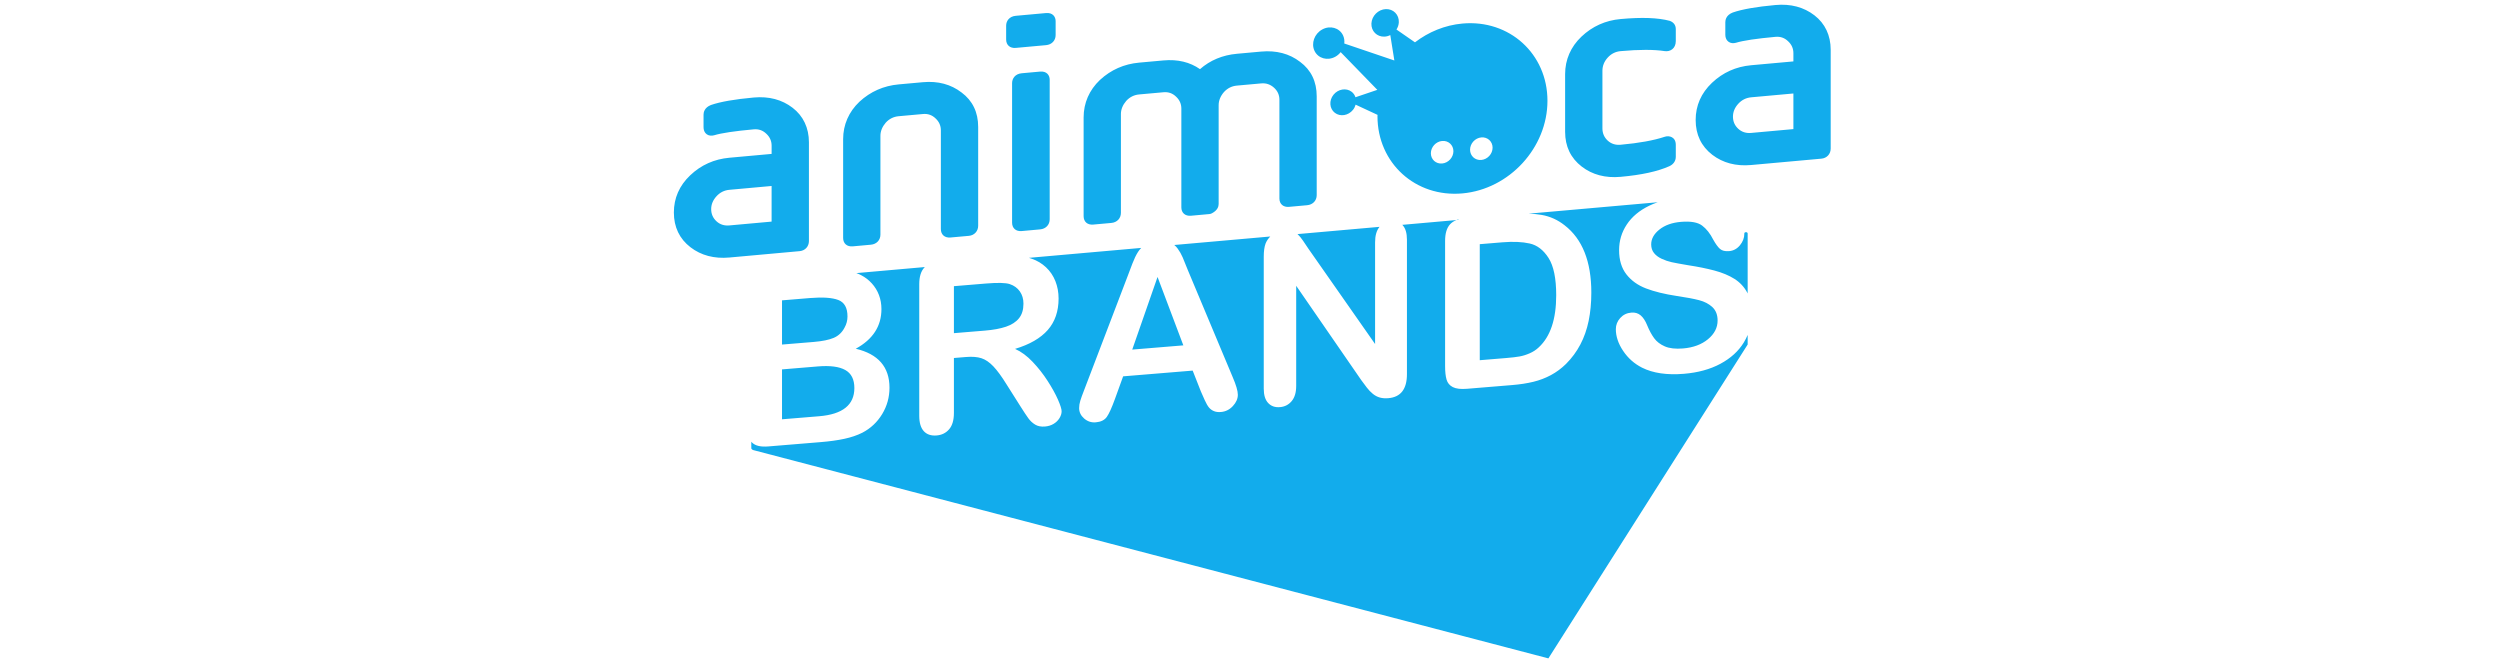 <svg width="170" height="45" viewBox="0 0 170 45" fill="none" xmlns="http://www.w3.org/2000/svg">
<g clip-path="url(#clip0_4991_80810)">
<path fill-rule="evenodd" clip-rule="evenodd" d="M88.227 15.919C88.221 15.914 88.217 15.91 88.214 15.907C88.219 15.912 88.227 15.919 88.227 15.919ZM112.758 13.741C112.775 13.735 112.77 13.737 112.758 13.741V13.741ZM69.07 3.257L71.13 3.07C71.52 3.035 71.783 2.758 71.783 2.382V1.438C71.783 1.135 71.581 0.848 71.13 0.888L69.07 1.075C68.62 1.116 68.418 1.44 68.418 1.742V2.686C68.418 3.063 68.68 3.292 69.07 3.257ZM107.559 11.328C108.281 11.883 109.17 12.118 110.202 12.025C111.63 11.896 112.712 11.659 113.516 11.302C113.794 11.176 113.954 10.942 113.954 10.661V9.849C113.955 9.319 113.512 9.194 113.199 9.301C112.442 9.552 111.462 9.729 110.202 9.843C109.857 9.874 109.562 9.781 109.325 9.562C109.086 9.342 108.965 9.064 108.965 8.734V4.808C108.965 4.479 109.086 4.179 109.324 3.917C109.563 3.655 109.858 3.508 110.202 3.477C111.46 3.363 112.468 3.363 113.195 3.475C113.552 3.533 113.954 3.318 113.954 2.791V1.98C113.954 1.713 113.811 1.511 113.535 1.415C112.736 1.204 111.646 1.164 110.202 1.295C109.171 1.388 108.274 1.792 107.537 2.493C106.812 3.18 106.428 4.061 106.428 5.038V8.963C106.428 9.956 106.808 10.751 107.559 11.328ZM74.338 15.271L75.57 15.16C75.96 15.125 76.222 14.848 76.222 14.472V7.754C76.222 7.44 76.347 7.136 76.583 6.862C76.82 6.601 77.115 6.454 77.46 6.422L79.116 6.273C79.448 6.243 79.733 6.34 79.972 6.573C80.211 6.793 80.332 7.065 80.332 7.382V14.1C80.332 14.476 80.595 14.705 80.985 14.67L82.238 14.556C82.3 14.551 82.36 14.531 82.416 14.501C82.79 14.302 82.868 14.049 82.868 13.87V7.153C82.868 6.837 82.992 6.533 83.229 6.26C83.467 5.999 83.762 5.852 84.106 5.821L85.762 5.671C86.097 5.641 86.384 5.738 86.639 5.969C86.879 6.189 87 6.462 87 6.779V13.496C87 13.872 87.263 14.102 87.653 14.066L88.883 13.955C89.273 13.92 89.536 13.643 89.536 13.267V6.549C89.536 5.549 89.154 4.759 88.406 4.206C87.682 3.648 86.792 3.414 85.762 3.507L84.106 3.657C83.13 3.746 82.29 4.097 81.6 4.702C80.914 4.221 80.08 4.022 79.116 4.109L77.46 4.259C76.439 4.351 75.544 4.746 74.795 5.438C74.07 6.125 73.686 7.006 73.686 7.984V14.701C73.686 15.077 73.948 15.307 74.338 15.271ZM88.256 15.944C88.37 16.051 88.486 16.192 88.605 16.367C88.724 16.542 88.847 16.725 88.974 16.915L93.506 23.393V16.478C93.506 16.029 93.602 15.684 93.795 15.443C93.8 15.437 93.806 15.431 93.811 15.425L88.227 15.919C88.237 15.927 88.247 15.935 88.256 15.944ZM70.727 4.868L69.474 4.982C69.023 5.023 68.822 5.348 68.822 5.651V15.142C68.822 15.518 69.084 15.747 69.474 15.712L70.727 15.598C71.117 15.563 71.379 15.286 71.379 14.91V5.419C71.379 5.116 71.177 4.828 70.727 4.868ZM90.801 3.858C90.948 3.778 91.069 3.669 91.166 3.545L93.658 6.11L92.172 6.613C92.124 6.469 92.039 6.339 91.913 6.242C91.546 5.959 90.993 6.05 90.677 6.444C90.361 6.839 90.401 7.388 90.769 7.671C91.135 7.954 91.689 7.863 92.004 7.468C92.091 7.36 92.149 7.241 92.182 7.117L93.673 7.811C93.673 7.841 93.668 7.87 93.668 7.899C93.668 11.089 96.256 13.44 99.447 13.151C102.639 12.862 105.227 10.042 105.227 6.853C105.227 3.663 102.639 1.312 99.447 1.601C98.251 1.709 97.139 2.173 96.218 2.879L94.959 2.007C95.052 1.862 95.112 1.695 95.12 1.516C95.145 1.001 94.748 0.599 94.233 0.619C93.719 0.642 93.281 1.079 93.256 1.596C93.232 2.112 93.629 2.513 94.143 2.491C94.284 2.485 94.418 2.446 94.54 2.385L94.816 4.113L91.411 2.958C91.433 2.768 91.408 2.575 91.324 2.4C91.079 1.888 90.446 1.711 89.912 2.004C89.377 2.297 89.143 2.951 89.389 3.463C89.634 3.974 90.268 4.152 90.801 3.858ZM100.73 9.344C101.154 9.306 101.496 9.619 101.496 10.041C101.496 10.464 101.154 10.838 100.73 10.877C100.307 10.915 99.964 10.603 99.964 10.18C99.964 9.758 100.307 9.383 100.73 9.344ZM98.065 9.586C98.489 9.547 98.832 9.861 98.832 10.282C98.832 10.705 98.489 11.079 98.065 11.118C97.641 11.156 97.299 10.844 97.299 10.421C97.299 9.999 97.641 9.624 98.065 9.586ZM103.93 14.528C103.911 14.527 103.902 14.527 103.899 14.527C103.904 14.527 103.918 14.528 103.93 14.528ZM102.179 16.476L100.624 16.604V24.494L102.409 24.347C102.801 24.315 103.108 24.279 103.33 24.239C103.552 24.2 103.782 24.128 104.02 24.024C104.258 23.92 104.465 23.784 104.639 23.616C105.428 22.885 105.822 21.705 105.822 20.077C105.822 18.93 105.648 18.085 105.302 17.543C104.955 17 104.528 16.672 104.02 16.558C103.513 16.444 102.899 16.417 102.179 16.476ZM76.992 23.772L80.467 23.485L78.713 18.833L76.992 23.772ZM118.73 15.787C118.617 15.787 118.613 15.867 118.613 15.867C118.613 15.877 118.614 15.887 118.614 15.897C118.614 16.177 118.515 16.438 118.316 16.679C118.118 16.92 117.871 17.053 117.574 17.077C117.305 17.099 117.1 17.049 116.959 16.926C116.819 16.802 116.667 16.594 116.503 16.301C116.291 15.88 116.038 15.559 115.741 15.337C115.445 15.116 114.969 15.032 114.313 15.086C113.704 15.137 113.214 15.311 112.841 15.608C112.468 15.906 112.281 16.242 112.281 16.618C112.281 16.851 112.345 17.046 112.472 17.205C112.599 17.364 112.773 17.495 112.995 17.598C113.218 17.701 113.443 17.778 113.67 17.828C113.897 17.878 114.273 17.947 114.797 18.036C115.453 18.135 116.047 18.255 116.579 18.396C117.11 18.538 117.563 18.725 117.935 18.959C118.308 19.192 118.599 19.503 118.808 19.89C118.82 19.911 118.83 19.934 118.841 19.957V15.868C118.841 15.867 118.827 15.787 118.73 15.787ZM99.174 14.915C99.127 14.93 99.081 14.945 99.038 14.963L99.174 14.951V14.915ZM103.95 14.529C103.944 14.529 103.941 14.528 103.937 14.528C103.944 14.529 103.95 14.529 103.95 14.529ZM116.987 24.738C116.289 25.113 115.461 25.34 114.503 25.419C113.355 25.514 112.408 25.375 111.662 25.003C111.133 24.735 110.703 24.354 110.373 23.86C110.042 23.367 109.877 22.874 109.877 22.383C109.877 22.097 109.976 21.845 110.174 21.625C110.373 21.405 110.625 21.282 110.932 21.257C111.181 21.236 111.391 21.298 111.563 21.443C111.735 21.587 111.882 21.81 112.004 22.112C112.152 22.47 112.312 22.766 112.484 23C112.656 23.235 112.897 23.419 113.21 23.555C113.522 23.69 113.932 23.737 114.44 23.695C115.138 23.638 115.705 23.428 116.142 23.067C116.579 22.706 116.797 22.282 116.797 21.796C116.797 21.41 116.679 21.107 116.444 20.885C116.208 20.664 115.904 20.506 115.531 20.41C115.158 20.314 114.659 20.22 114.035 20.129C113.199 20.002 112.5 19.831 111.936 19.616C111.373 19.401 110.926 19.081 110.595 18.656C110.264 18.231 110.099 17.683 110.099 17.012C110.099 16.372 110.273 15.79 110.623 15.264C110.972 14.738 111.477 14.315 112.138 13.993C112.324 13.903 112.519 13.824 112.723 13.753L103.949 14.529C104.271 14.539 104.567 14.568 104.838 14.615C105.409 14.716 105.927 14.951 106.393 15.319C107.604 16.256 108.21 17.781 108.21 19.896C108.21 20.593 108.149 21.235 108.028 21.822C107.906 22.408 107.718 22.943 107.464 23.426C107.21 23.91 106.885 24.35 106.488 24.748C106.176 25.054 105.835 25.307 105.464 25.506C105.094 25.706 104.696 25.858 104.27 25.962C103.844 26.066 103.364 26.14 102.83 26.184L99.759 26.437C99.33 26.473 99.007 26.434 98.791 26.323C98.574 26.211 98.432 26.04 98.366 25.811C98.3 25.581 98.267 25.278 98.267 24.903V16.379C98.267 15.871 98.38 15.494 98.608 15.248C98.718 15.129 98.862 15.034 99.038 14.963L95.353 15.289C95.362 15.297 95.37 15.304 95.378 15.312C95.574 15.521 95.672 15.85 95.672 16.299V25.442C95.672 26.462 95.249 27.008 94.402 27.077C94.191 27.095 94 27.08 93.831 27.033C93.661 26.986 93.503 26.903 93.355 26.783C93.207 26.663 93.069 26.52 92.942 26.353C92.815 26.187 92.688 26.016 92.561 25.842L88.141 19.434V26.246C88.141 26.69 88.038 27.034 87.832 27.279C87.625 27.523 87.361 27.659 87.038 27.685C86.705 27.713 86.437 27.62 86.237 27.406C86.035 27.193 85.935 26.867 85.935 26.428V17.459C85.935 17.079 85.977 16.777 86.062 16.553C86.134 16.376 86.241 16.22 86.381 16.082L79.852 16.659C79.939 16.731 80.016 16.813 80.082 16.904C80.217 17.088 80.331 17.289 80.424 17.506C80.516 17.723 80.634 18.013 80.777 18.377L83.816 25.627C84.054 26.179 84.173 26.584 84.173 26.843C84.173 27.113 84.061 27.369 83.836 27.612C83.611 27.855 83.34 27.99 83.023 28.016C82.837 28.032 82.679 28.012 82.547 27.956C82.414 27.901 82.303 27.821 82.213 27.714C82.123 27.608 82.027 27.442 81.924 27.215C81.82 26.988 81.732 26.788 81.658 26.614L81.102 25.201L76.373 25.591L75.817 27.128C75.6 27.728 75.415 28.135 75.262 28.351C75.108 28.567 74.857 28.69 74.508 28.719C74.211 28.743 73.95 28.657 73.722 28.459C73.495 28.261 73.381 28.024 73.381 27.749C73.381 27.591 73.407 27.425 73.46 27.251C73.513 27.078 73.6 26.835 73.722 26.524L76.698 18.729C76.782 18.505 76.884 18.237 77.003 17.923C77.123 17.609 77.249 17.346 77.384 17.134C77.448 17.034 77.521 16.942 77.603 16.858L69.969 17.533C70.034 17.552 70.097 17.573 70.159 17.596C70.524 17.719 70.847 17.912 71.127 18.174C71.407 18.436 71.62 18.75 71.766 19.116C71.911 19.482 71.984 19.877 71.984 20.299C71.984 21.166 71.739 21.879 71.25 22.438C70.76 22.996 70.019 23.425 69.024 23.724C69.442 23.911 69.841 24.206 70.222 24.608C70.603 25.01 70.943 25.443 71.242 25.908C71.541 26.372 71.774 26.794 71.941 27.174C72.107 27.554 72.19 27.819 72.19 27.966C72.19 28.12 72.141 28.276 72.044 28.435C71.946 28.593 71.812 28.723 71.643 28.824C71.473 28.926 71.278 28.985 71.056 29.004C70.791 29.026 70.569 28.982 70.389 28.872C70.209 28.763 70.054 28.618 69.925 28.439C69.795 28.259 69.619 27.994 69.397 27.642L68.453 26.15C68.114 25.601 67.811 25.188 67.544 24.908C67.277 24.629 67.006 24.445 66.731 24.357C66.456 24.269 66.109 24.242 65.691 24.276L64.866 24.344V28.079C64.866 28.571 64.757 28.942 64.54 29.192C64.323 29.443 64.041 29.583 63.691 29.611C63.316 29.642 63.025 29.545 62.818 29.319C62.612 29.093 62.509 28.744 62.509 28.274V19.329C62.509 18.822 62.623 18.445 62.85 18.199C62.863 18.185 62.878 18.172 62.892 18.159L58.234 18.571C58.346 18.611 58.454 18.658 58.557 18.712C58.832 18.853 59.075 19.04 59.287 19.274C59.499 19.508 59.66 19.772 59.771 20.067C59.882 20.361 59.938 20.678 59.938 21.016C59.938 22.179 59.356 23.078 58.192 23.714C59.721 24.074 60.485 24.957 60.485 26.363C60.485 27.013 60.319 27.613 59.986 28.161C59.652 28.709 59.203 29.131 58.636 29.426C58.282 29.603 57.875 29.741 57.414 29.84C56.954 29.939 56.417 30.014 55.803 30.064L52.248 30.357C51.735 30.4 51.368 30.315 51.149 30.103C51.128 30.083 51.108 30.061 51.089 30.037V30.498C51.089 30.498 51.133 30.582 51.218 30.605C54.134 31.369 105.29 44.77 105.29 44.77L118.841 23.428V22.774C118.768 22.95 118.681 23.123 118.578 23.29C118.216 23.881 117.686 24.363 116.987 24.738ZM118.86 22.729C118.855 22.74 118.85 22.753 118.844 22.767C118.847 22.759 118.853 22.745 118.86 22.729ZM123.379 1.04C122.654 0.482 121.765 0.248 120.735 0.341C119.444 0.458 118.472 0.627 117.83 0.85C117.372 1.025 117.322 1.367 117.322 1.506V2.354C117.322 2.519 117.366 2.654 117.451 2.757C117.559 2.888 117.722 2.95 117.909 2.933C117.94 2.93 118.015 2.917 118.045 2.908C118.543 2.756 119.448 2.622 120.735 2.505C121.066 2.475 121.351 2.573 121.59 2.805C121.83 3.025 121.951 3.298 121.951 3.615V4.176L119.079 4.436C118.047 4.529 117.151 4.932 116.413 5.633C115.678 6.331 115.305 7.181 115.305 8.16C115.305 9.151 115.685 9.947 116.435 10.525C117.158 11.079 118.048 11.315 119.079 11.221L123.856 10.789C124.228 10.755 124.487 10.472 124.487 10.102V3.385C124.487 2.408 124.104 1.597 123.379 1.04ZM121.951 8.779L119.079 9.039C118.734 9.071 118.44 8.977 118.202 8.758C117.962 8.538 117.841 8.261 117.841 7.93C117.841 7.613 117.962 7.318 118.202 7.056C118.44 6.796 118.734 6.649 119.079 6.617L121.951 6.357V8.779ZM64.866 22.655L66.977 22.481C67.543 22.435 68.019 22.346 68.405 22.217C68.791 22.087 69.086 21.896 69.29 21.644C69.494 21.392 69.595 21.06 69.595 20.647C69.595 20.325 69.513 20.048 69.349 19.815C69.185 19.583 68.958 19.418 68.667 19.32C68.392 19.227 67.85 19.213 67.04 19.28L64.866 19.46V22.655H64.866ZM57.478 25.16C57.065 24.93 56.449 24.849 55.629 24.916L53.177 25.119V28.512L55.708 28.304C57.3 28.172 58.097 27.533 58.097 26.386C58.097 25.799 57.89 25.39 57.478 25.16ZM57.986 16.752L59.218 16.64C59.608 16.605 59.869 16.328 59.869 15.952V9.235C59.869 8.92 59.993 8.616 60.23 8.342C60.468 8.081 60.763 7.934 61.107 7.903L62.764 7.753C63.095 7.723 63.38 7.821 63.619 8.053C63.858 8.273 63.979 8.546 63.979 8.863V15.58C63.979 15.956 64.242 16.185 64.632 16.15L65.885 16.037C66.256 16.003 66.516 15.72 66.516 15.35V8.633C66.516 7.633 66.134 6.843 65.386 6.289C64.662 5.732 63.78 5.497 62.764 5.589L61.107 5.739C60.087 5.832 59.191 6.226 58.442 6.918C57.717 7.605 57.333 8.486 57.333 9.464V16.181C57.333 16.558 57.596 16.787 57.986 16.752ZM58.234 18.571C58.229 18.569 58.227 18.568 58.223 18.567C58.229 18.569 58.234 18.571 58.234 18.571ZM53.177 23.43L55.335 23.252C55.922 23.203 56.376 23.11 56.696 22.973C57.016 22.835 57.261 22.604 57.43 22.278C57.562 22.045 57.629 21.791 57.629 21.516C57.629 20.929 57.419 20.557 57.002 20.398C56.584 20.24 55.946 20.196 55.089 20.266L53.177 20.424V23.43H53.177ZM55.007 16.392V9.675C55.007 8.698 54.623 7.886 53.897 7.329C53.173 6.772 52.283 6.538 51.253 6.631C49.963 6.748 48.991 6.917 48.348 7.139C47.89 7.314 47.841 7.657 47.841 7.795V8.644C47.841 8.809 47.885 8.944 47.969 9.047C48.078 9.178 48.241 9.24 48.428 9.223C48.458 9.22 48.533 9.207 48.563 9.198C49.062 9.046 49.966 8.911 51.253 8.795C51.585 8.765 51.87 8.862 52.11 9.095C52.349 9.315 52.47 9.588 52.47 9.904V10.466L49.598 10.726C48.566 10.819 47.669 11.221 46.933 11.922C46.197 12.621 45.823 13.471 45.823 14.449C45.823 15.441 46.204 16.237 46.954 16.814C47.677 17.369 48.566 17.604 49.598 17.511L54.375 17.078C54.747 17.045 55.007 16.762 55.007 16.392ZM52.469 15.069L49.598 15.329C49.253 15.36 48.958 15.267 48.721 15.048C48.481 14.828 48.36 14.55 48.36 14.22C48.36 13.903 48.481 13.608 48.721 13.346C48.958 13.086 49.253 12.938 49.598 12.907L52.469 12.647V15.069Z" fill="#12ACEC"/>
</g>
<defs>
<clipPath id="clip0_4991_80810">
<rect width="170" height="45" fill="white"/>
</clipPath>
</defs>
</svg>

